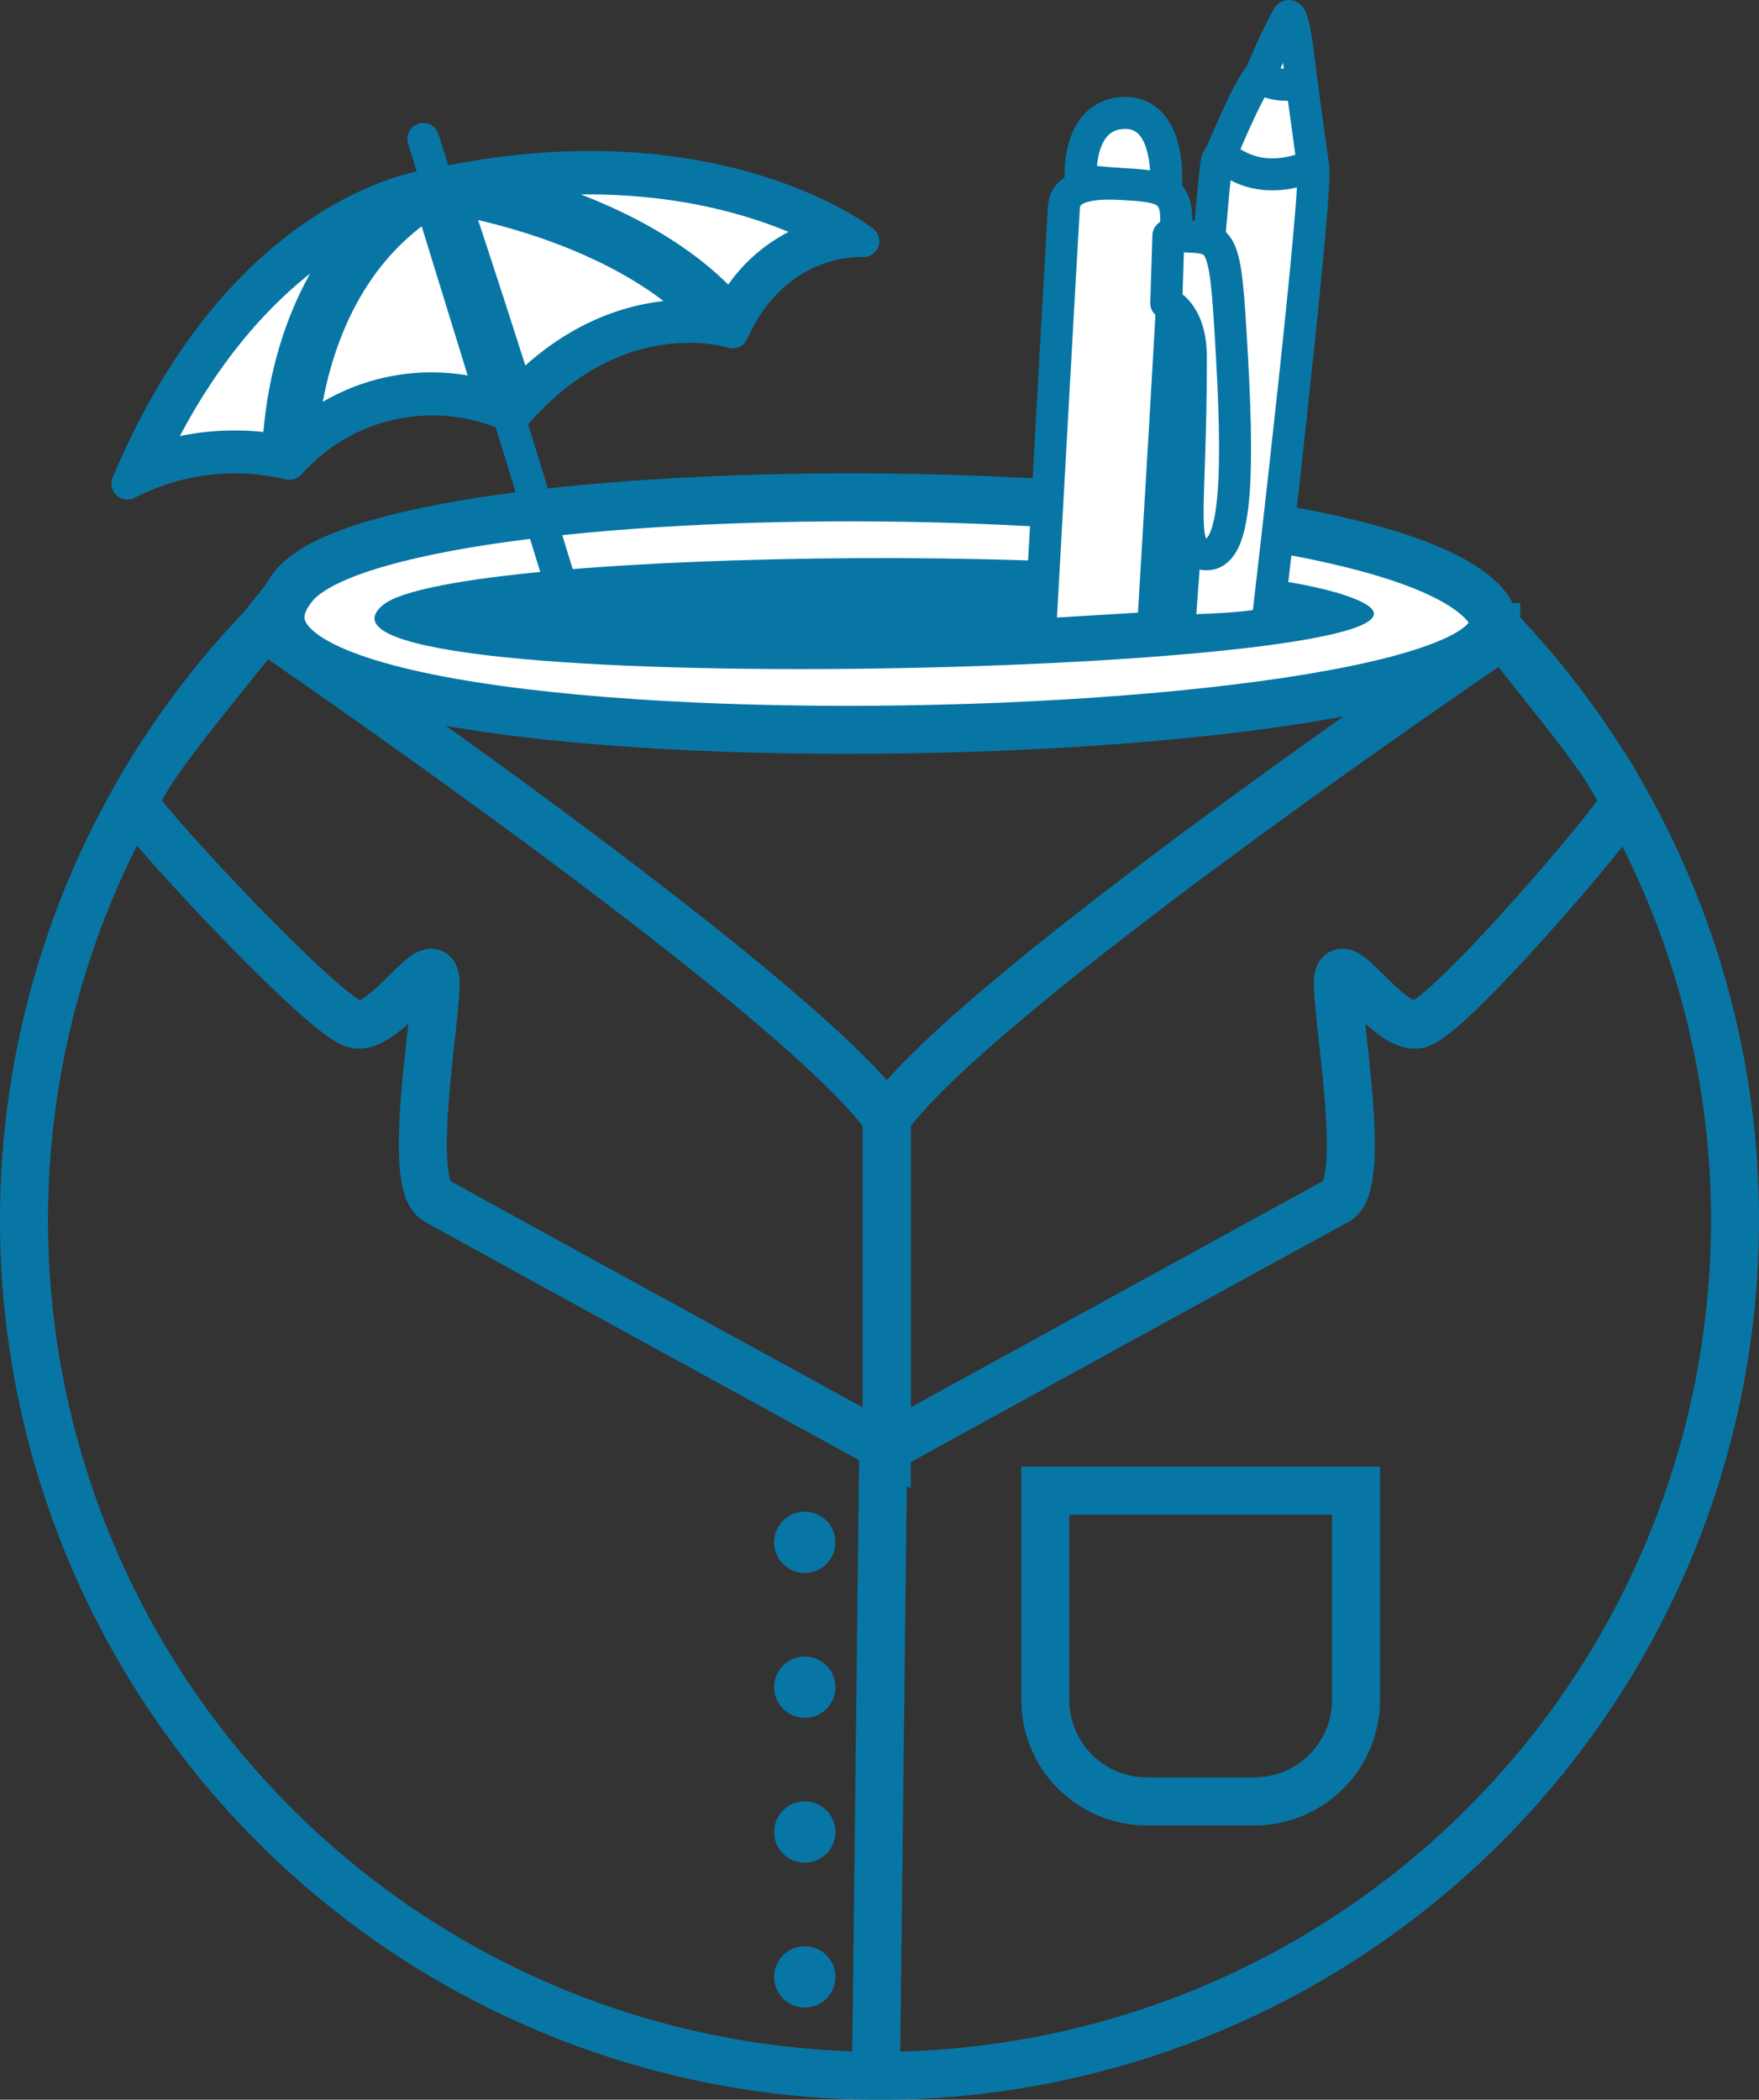 <svg xmlns="http://www.w3.org/2000/svg" width="155.291" height="185.331" viewBox="0 0 155.291 185.331">
  <rect x="0" y="0" width="155.291" height="185.331" fill="#333333" stroke="none"/>
  <g id="Grupo_916" data-name="Grupo 916" transform="translate(-744.875 -763.481)">
    <path id="Trazado_513" data-name="Trazado 513" d="M4670.587,781.186" transform="translate(-3771 -0.418)" fill="none" stroke="#0376a3" stroke-linecap="round" stroke-linejoin="round" stroke-width="1.813"/>
    <g id="Grupo_600" data-name="Grupo 600" transform="translate(-3771 -0.418)">
      <path id="Trazado_569" data-name="Trazado 569" d="M4647.965,819.239h-.164a4,4,0,0,0-.364-.539c-10.993-13.389-97.652-13.295-106.708-1.538a7.093,7.093,0,0,0-.771,1.257h-.078a75.527,75.527,0,1,0,108.085.822Z" fill="none" stroke="#0876a5" stroke-linecap="round" stroke-linejoin="round" stroke-width="2.825"/>
      <path id="Trazado_570" data-name="Trazado 570" d="M4647.965,819.239h-.164a4,4,0,0,0-.364-.539c-10.993-13.389-97.652-13.295-106.708-1.538a7.093,7.093,0,0,0-.771,1.257h-.078a75.527,75.527,0,1,0,108.085.822Z" fill="none" stroke="#0876a5" stroke-miterlimit="10" stroke-width="4.237"/>
      <path id="Trazado_571" data-name="Trazado 571" d="M4646.889,817.167c-11.086-12.2-96.391-12.239-105.073-1.555C4526.871,834.006,4659.055,830.553,4646.889,817.167Z" fill="none" stroke="#0876a5" stroke-linecap="round" stroke-linejoin="round" stroke-width="2.825"/>
      <path id="Trazado_572" data-name="Trazado 572" d="M4646.889,817.167c-11.086-12.2-96.391-12.239-105.073-1.555C4526.871,834.006,4659.055,830.553,4646.889,817.167Z" fill="#fff" stroke="#0876a5" stroke-miterlimit="10" stroke-width="4.237"/>
      <path id="Trazado_573" data-name="Trazado 573" d="M4636.373,817.183c-10.093-5.708-80.363-5.042-86.672.105C4538.84,826.149,4647.448,823.447,4636.373,817.183Z" fill="#0876a5"/>
      <g id="Grupo_596" data-name="Grupo 596">
        <path id="Trazado_574" data-name="Trazado 574" d="M4623.555,777.772s2.331-5.7,3.384-6.987,1.18.425,3.782-.081l1.067,7.814s-1.328,5.253-3.223,5.113S4623.555,777.772,4623.555,777.772Z" fill="#fff" stroke="#0876a5" stroke-linecap="round" stroke-linejoin="round" stroke-width="2.825"/>
        <path id="Trazado_575" data-name="Trazado 575" d="M4619.967,819.568s2.926-40.049,3.345-41.5,2.314,2.923,8.476.449c.566,1.159-3.927,39.626-4,40.259S4619.967,819.568,4619.967,819.568Z" fill="#fff" stroke="#0876a5" stroke-linecap="round" stroke-linejoin="round" stroke-width="2.825"/>
        <path id="Trazado_576" data-name="Trazado 576" d="M4627.131,770.574a53.185,53.185,0,0,1,2.44-5.2c.527-.642,1.017,4.364,1.15,5.334S4627.754,771.57,4627.131,770.574Z" fill="#fff" stroke="#0876a5" stroke-linecap="round" stroke-linejoin="round" stroke-width="2.825"/>
      </g>
      <g id="Grupo_597" data-name="Grupo 597">
        <path id="Trazado_577" data-name="Trazado 577" d="M4618.816,780.524s.594-6.771-3.7-6.655-3.832,5.963-3.832,5.963Z" fill="#fff" stroke="#0876a5" stroke-linecap="round" stroke-linejoin="round" stroke-width="2.825"/>
        <path id="Trazado_578" data-name="Trazado 578" d="M4607.69,819.91s2.009-36.328,2.113-37.767,1.539-2.2,4.99-2.009,4.962.309,4.922,3.213-2.043,35.96-2.043,35.96Z" fill="#fff" stroke="#0876a5" stroke-linecap="round" stroke-linejoin="round" stroke-width="2.825"/>
        <path id="Trazado_579" data-name="Trazado 579" d="M4618.837,790.649s2.172.729,2.173,4.789c0,13.9-1.2,17.228,1.3,17.382,2.53.155,2.989-5.676,2.33-17.386s-.7-10.419-5.614-10.733Z" fill="#fff" stroke="#0876a5" stroke-linecap="round" stroke-linejoin="round" stroke-width="2.825"/>
      </g>
      <g id="Grupo_599" data-name="Grupo 599">
        <path id="Trazado_580" data-name="Trazado 580" d="M4592.952,784.074c-.552-.429-13.6-10.278-37.5-5.581l-.866-2.759c-.013-.042-.034-.079-.051-.119a1.5,1.5,0,0,0-.06-.14c-.016-.029-.037-.053-.054-.08a1.437,1.437,0,0,0-.1-.149.437.437,0,0,0-.034-.033,1.36,1.36,0,0,0-.163-.158h0a1.409,1.409,0,0,0-.476-.248l-.025-.005a1.383,1.383,0,0,0-.24-.047c-.037,0-.074,0-.112,0a1.466,1.466,0,0,0-.162,0,1.432,1.432,0,0,0-.172.035c-.035.008-.07.01-.1.021h-.007a1.336,1.336,0,0,0-.151.064c-.035.016-.073.028-.107.046a1.5,1.5,0,0,0-.139.1c-.029.021-.061.039-.089.062a1.38,1.38,0,0,0-.119.122c-.023.024-.049.046-.07.072a1.154,1.154,0,0,0-.09.137c-.019.03-.042.058-.058.089a1.254,1.254,0,0,0-.058.141c-.015.036-.033.071-.045.109s-.018.093-.028.139-.02.085-.025.128,0,.093,0,.14,0,.091,0,.137.019.095.029.142a1.181,1.181,0,0,0,.027.134l0,.007h0l.752,2.44c-4.7,1.089-17.96,5.958-26.835,27.02a1.407,1.407,0,0,0,2.032,1.746,19.246,19.246,0,0,1,13.276-1.566c.009,0,.018,0,.027,0a1.413,1.413,0,0,0,.274.03h.011c.032,0,.064-.008.1-.011a1.309,1.309,0,0,0,.217-.027c.028-.007.055-.02.083-.029a1.277,1.277,0,0,0,.214-.078c.027-.013.05-.032.076-.047a1.309,1.309,0,0,0,.191-.124l.01-.006c.032-.027.057-.062.087-.091a1.2,1.2,0,0,0,.12-.121,15.415,15.415,0,0,1,17.091-4.1l6.085,19.732a1.407,1.407,0,0,0,1.344.993,1.408,1.408,0,0,0,1.344-1.822l-5.908-19.161c8.228-9.488,17.14-6.925,17.618-6.777a1.406,1.406,0,0,0,.92-.015c.006,0,0,0,0,0,.04-.015.08-.031.119-.05h0a1.4,1.4,0,0,0,.631-.6c.02-.037.039-.074.055-.111,3.379-7.526,9.9-7.233,10.16-7.22a1.406,1.406,0,0,0,.959-2.514Z" fill="#0876a5"/>
        <g id="Grupo_598" data-name="Grupo 598">
          <path id="Trazado_581" data-name="Trazado 581" d="M4529.868,803.9c5.422-11.187,12.162-16.816,17.238-19.628-5.779,6.682-6.861,15.254-7.052,18.885A22.948,22.948,0,0,0,4529.868,803.9Z" fill="#fff" stroke="#0876a5" stroke-linecap="round" stroke-linejoin="round" stroke-width="2"/>
          <path id="Trazado_582" data-name="Trazado 582" d="M4543.044,801.465c.578-4.9,2.727-14.01,10.609-19.2l4.97,16.115A17.966,17.966,0,0,0,4543.044,801.465Z" fill="#fff" stroke="#0876a5" stroke-linecap="round" stroke-linejoin="round" stroke-width="2"/>
          <path id="Trazado_583" data-name="Trazado 583" d="M4561.789,797.973c-1.079-3.378-3.183-9.926-5.207-16.016,11.432,2.4,17.555,6.655,20.475,9.394C4573.329,791.268,4567.467,792.29,4561.789,797.973Z" fill="#fff" stroke="#0876a5" stroke-linecap="round" stroke-linejoin="round" stroke-width="2"/>
          <path id="Trazado_584" data-name="Trazado 584" d="M4580.319,790.639c-2.3-2.585-7.666-7.208-18.432-10.275,12.787-1.3,21.673,1.849,26.1,4.041A13.825,13.825,0,0,0,4580.319,790.639Z" fill="#fff" stroke="#0876a5" stroke-linecap="round" stroke-linejoin="round" stroke-width="2"/>
        </g>
      </g>
    </g>
    <line id="Línea_88" data-name="Línea 88" x1="0.638" y2="55.409" transform="translate(822.211 891.285)" fill="none" stroke="#0876a5" stroke-miterlimit="10" stroke-width="4.237"/>
    <g id="Grupo_601" data-name="Grupo 601" transform="translate(-3771 -0.418)">
      <path id="Trazado_585" data-name="Trazado 585" d="M4539.1,819.219s46.956,32.018,55.062,43.373V891.7s-36.573-20.026-39.76-21.821c-2.731-1.539.07-16.39-.074-19.4s-4.4,4.44-7.117,3.823-18.606-17.693-19.269-19.278S4534.74,824.827,4539.1,819.219Z" fill="none" stroke="#0876a5" stroke-miterlimit="10" stroke-width="4.237"/>
      <path id="Trazado_586" data-name="Trazado 586" d="M4648.6,819.91s-46.336,31.327-54.442,42.682V891.7s36.612-20.116,39.76-21.821c2.756-1.494-.07-16.39.074-19.4s4.4,4.44,7.117,3.823,17.322-17.693,17.985-19.278S4652.962,825.517,4648.6,819.91Z" fill="none" stroke="#0876a5" stroke-miterlimit="10" stroke-width="4.237"/>
    </g>
    <circle id="Elipse_66" data-name="Elipse 66" cx="2.706" cy="2.706" r="2.706" transform="translate(813.217 896.907)" fill="#0876a5"/>
    <circle id="Elipse_67" data-name="Elipse 67" cx="2.706" cy="2.706" r="2.706" transform="translate(813.217 909.693)" fill="#0876a5"/>
    <circle id="Elipse_68" data-name="Elipse 68" cx="2.706" cy="2.706" r="2.706" transform="translate(813.217 922.479)" fill="#0876a5"/>
    <circle id="Elipse_69" data-name="Elipse 69" cx="2.706" cy="2.706" r="2.706" transform="translate(813.217 935.265)" fill="#0876a5"/>
    <path id="Rectángulo_124" data-name="Rectángulo 124" d="M0,0H27.423a0,0,0,0,1,0,0V18.47a8.953,8.953,0,0,1-8.953,8.953H8.953A8.953,8.953,0,0,1,0,18.47V0A0,0,0,0,1,0,0Z" transform="translate(837.161 895.056)" fill="none" stroke="#0876a5" stroke-miterlimit="10" stroke-width="4.237"/>
  </g>
</svg>
